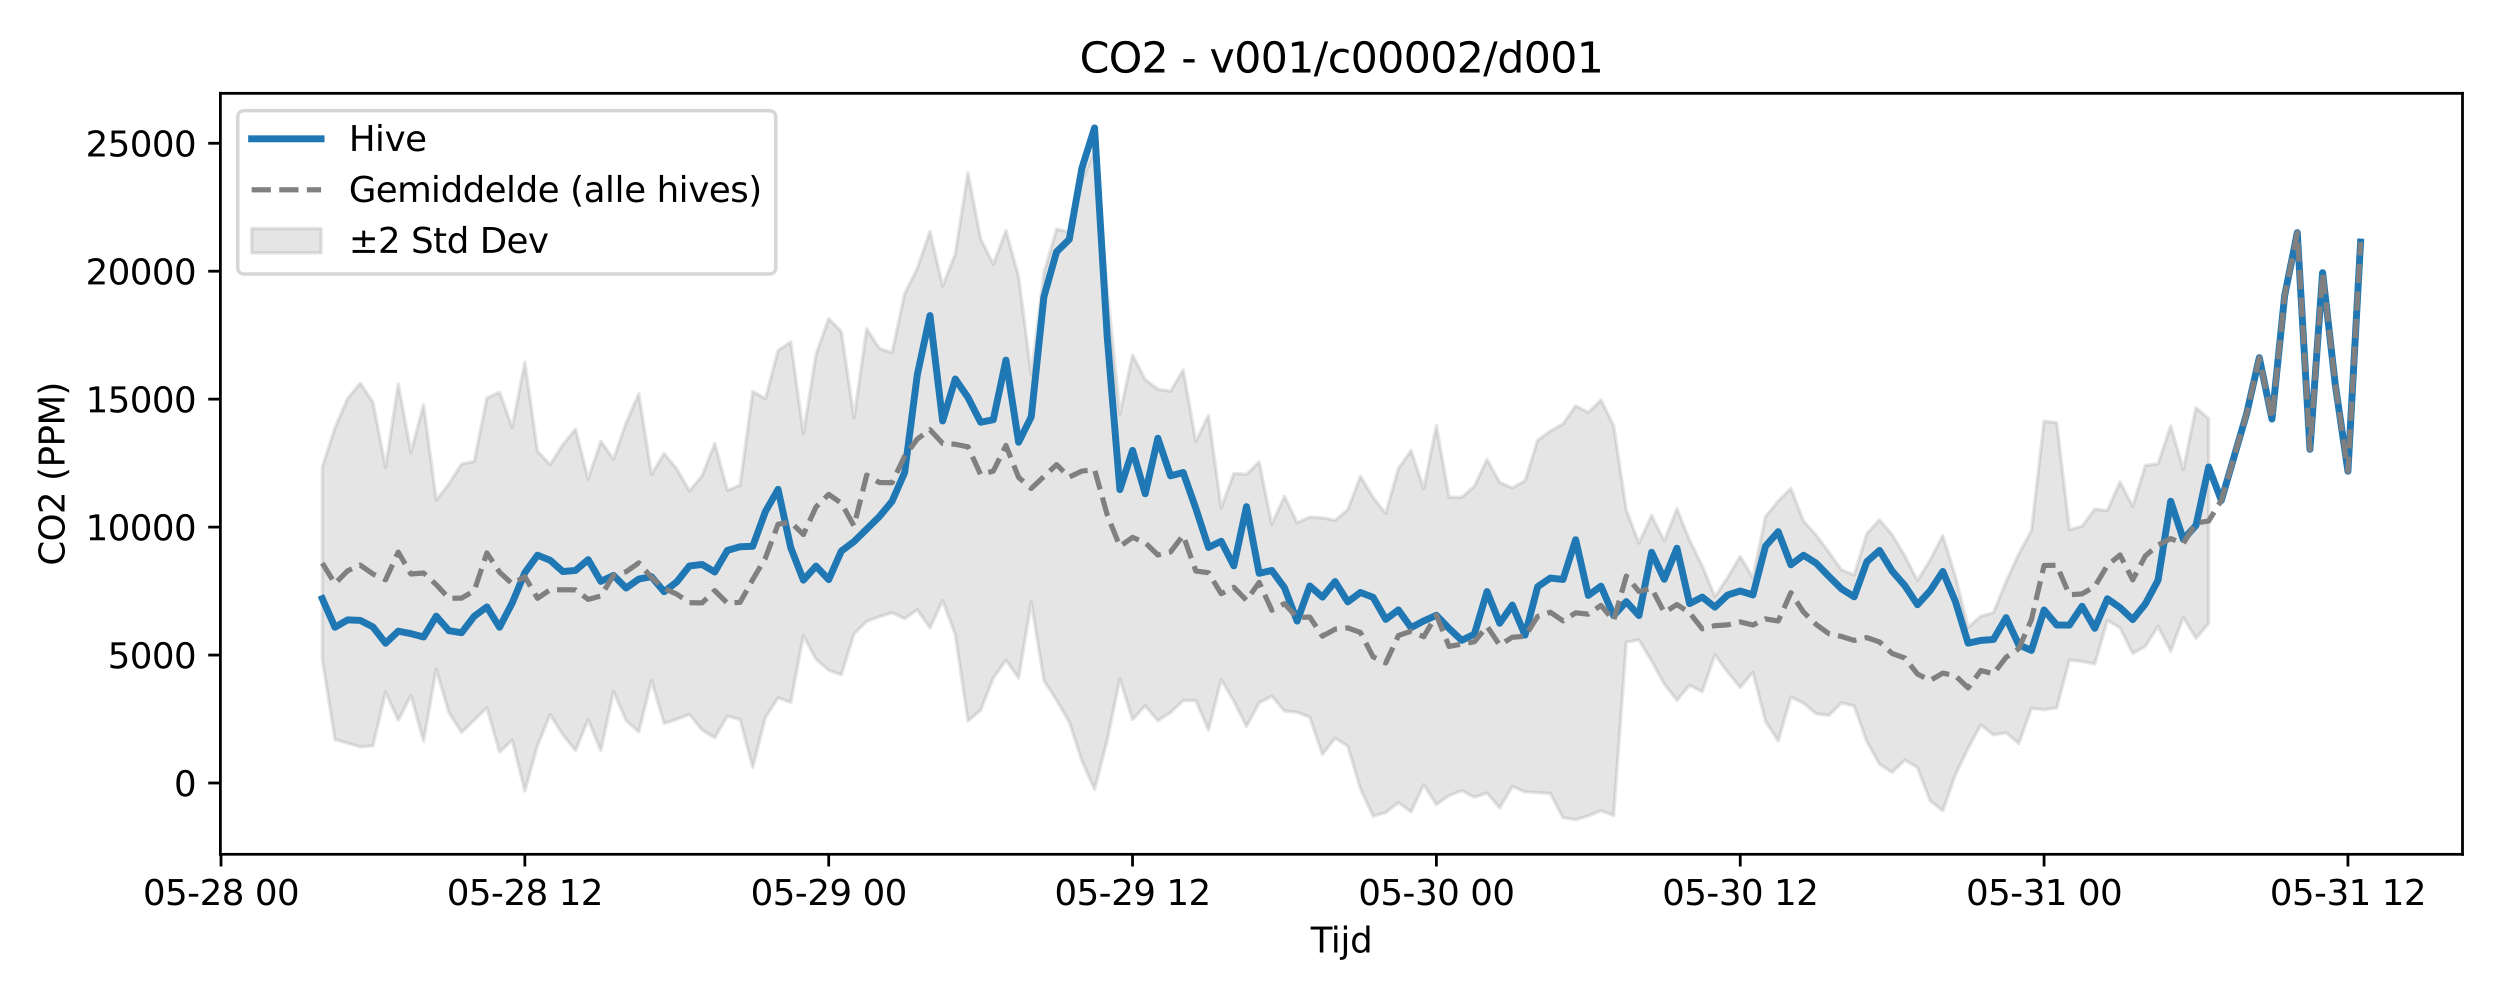 <?xml version="1.0" encoding="utf-8" standalone="no"?>
<!DOCTYPE svg PUBLIC "-//W3C//DTD SVG 1.1//EN"
  "http://www.w3.org/Graphics/SVG/1.1/DTD/svg11.dtd">
<svg xmlns:xlink="http://www.w3.org/1999/xlink" width="720pt" height="288pt" viewBox="0 0 720 288" xmlns="http://www.w3.org/2000/svg" version="1.1">
 <defs>
  <style type="text/css">*{stroke-linejoin: round; stroke-linecap: butt}</style>
 </defs>
 <g id="figure_1">
  <g id="patch_1">
   <path d="M 0 288 
L 720 288 
L 720 0 
L 0 0 
z
" style="fill: #ffffff"/>
  </g>
  <g id="axes_1">
   <g id="patch_2">
    <path d="M 63.47 246.04 
L 709.2 246.04 
L 709.2 26.88 
L 63.47 26.88 
z
" style="fill: #ffffff"/>
   </g>
   <g id="FillBetweenPolyCollection_1">
    <defs>
     <path id="m95207c6a70" d="M 92.821 -153.44 
L 92.821 -98.188 
L 96.467 -75.009 
L 100.114 -73.994 
L 103.76 -72.893 
L 107.406 -73.233 
L 111.052 -88.623 
L 114.698 -80.594 
L 118.344 -87.689 
L 121.99 -74.554 
L 125.637 -95.248 
L 129.283 -82.755 
L 132.929 -77.102 
L 136.575 -80.59 
L 140.221 -84.157 
L 143.867 -71.401 
L 147.513 -74.811 
L 151.159 -60.195 
L 154.806 -73.342 
L 158.452 -82.163 
L 162.098 -76.403 
L 165.744 -71.839 
L 169.39 -80.727 
L 173.036 -71.833 
L 176.682 -88.862 
L 180.329 -80.499 
L 183.975 -77.213 
L 187.621 -92.05 
L 191.267 -79.668 
L 194.913 -80.852 
L 198.559 -82.231 
L 202.205 -77.749 
L 205.851 -75.521 
L 209.498 -81.782 
L 213.144 -80.783 
L 216.79 -66.958 
L 220.436 -81.396 
L 224.082 -87.042 
L 227.728 -85.71 
L 231.374 -104.945 
L 235.021 -98.119 
L 238.667 -94.967 
L 242.313 -93.67 
L 245.959 -105.438 
L 249.605 -109.04 
L 253.251 -110.388 
L 256.897 -111.534 
L 260.543 -109.848 
L 264.19 -112.391 
L 267.836 -107.157 
L 271.482 -115.027 
L 275.128 -105.198 
L 278.774 -80.386 
L 282.42 -83.444 
L 286.066 -92.737 
L 289.712 -97.857 
L 293.359 -92.703 
L 297.005 -114.632 
L 300.651 -92.016 
L 304.297 -86.348 
L 307.943 -80.057 
L 311.589 -68.9 
L 315.235 -60.65 
L 318.882 -74.898 
L 322.528 -92.507 
L 326.174 -80.757 
L 329.82 -84.7 
L 333.466 -80.457 
L 337.112 -82.77 
L 340.758 -86.247 
L 344.404 -86.221 
L 348.051 -77.75 
L 351.697 -92.308 
L 355.343 -86.074 
L 358.989 -78.792 
L 362.635 -85.595 
L 366.281 -87.51 
L 369.927 -83.217 
L 373.574 -82.856 
L 377.22 -81.458 
L 380.866 -70.734 
L 384.512 -75.401 
L 388.158 -73.115 
L 391.804 -60.856 
L 395.45 -52.942 
L 399.096 -53.991 
L 402.743 -56.846 
L 406.389 -54.175 
L 410.035 -61.986 
L 413.681 -56.29 
L 417.327 -58.86 
L 420.973 -60.301 
L 424.619 -58.393 
L 428.266 -59.604 
L 431.912 -55.312 
L 435.558 -61.501 
L 439.204 -59.925 
L 442.85 -59.755 
L 446.496 -59.486 
L 450.142 -52.511 
L 453.788 -51.922 
L 457.435 -53.028 
L 461.081 -54.501 
L 464.727 -53.145 
L 468.373 -103.062 
L 472.019 -103.717 
L 475.665 -97.65 
L 479.311 -90.986 
L 482.958 -86.351 
L 486.604 -90.627 
L 490.25 -88.768 
L 493.896 -99.447 
L 497.542 -94.444 
L 501.188 -90.008 
L 504.834 -94.405 
L 508.48 -80.255 
L 512.127 -74.607 
L 515.773 -87.246 
L 519.419 -85.496 
L 523.065 -82.415 
L 526.711 -81.992 
L 530.357 -85.531 
L 534.003 -84.681 
L 537.649 -74.444 
L 541.296 -67.932 
L 544.942 -65.576 
L 548.588 -69.093 
L 552.234 -66.946 
L 555.88 -57.378 
L 559.526 -54.507 
L 563.172 -64.892 
L 566.819 -72.485 
L 570.465 -79.211 
L 574.111 -76.376 
L 577.757 -76.942 
L 581.403 -73.862 
L 585.049 -83.984 
L 588.695 -83.599 
L 592.341 -84.151 
L 595.988 -97.922 
L 599.634 -97.499 
L 603.28 -96.784 
L 606.926 -109.334 
L 610.572 -107.158 
L 614.218 -99.826 
L 617.864 -101.834 
L 621.511 -107.601 
L 625.157 -100.453 
L 628.803 -110.177 
L 632.449 -104.179 
L 636.095 -108.499 
L 636.095 -167.414 
L 636.095 -167.414 
L 632.449 -170.559 
L 628.803 -152.791 
L 625.157 -165.313 
L 621.511 -154.429 
L 617.864 -153.964 
L 614.218 -142.174 
L 610.572 -149.204 
L 606.926 -140.99 
L 603.28 -141.359 
L 599.634 -136.439 
L 595.988 -135.478 
L 592.341 -166.259 
L 588.695 -166.69 
L 585.049 -135.124 
L 581.403 -128.496 
L 577.757 -120.475 
L 574.111 -111.535 
L 570.465 -110.547 
L 566.819 -107.295 
L 563.172 -121.879 
L 559.526 -133.76 
L 555.88 -126.68 
L 552.234 -120.804 
L 548.588 -127.905 
L 544.942 -133.995 
L 541.296 -138.294 
L 537.649 -134.304 
L 534.003 -122.41 
L 530.357 -123.872 
L 526.711 -128.99 
L 523.065 -133.86 
L 519.419 -137.918 
L 515.773 -147.354 
L 512.127 -143.687 
L 508.48 -139.242 
L 504.834 -121.574 
L 501.188 -127.774 
L 497.542 -121.626 
L 493.896 -116.188 
L 490.25 -125.029 
L 486.604 -132.404 
L 482.958 -141.458 
L 479.311 -132.191 
L 475.665 -139.52 
L 472.019 -131.596 
L 468.373 -141.086 
L 464.727 -165.398 
L 461.081 -172.812 
L 457.435 -169.22 
L 453.788 -171.091 
L 450.142 -165.892 
L 446.496 -163.859 
L 442.85 -161.202 
L 439.204 -149.522 
L 435.558 -147.481 
L 431.912 -149.079 
L 428.266 -155.663 
L 424.619 -147.959 
L 420.973 -144.804 
L 417.327 -144.787 
L 413.681 -165.424 
L 410.035 -147.249 
L 406.389 -158.25 
L 402.743 -153.085 
L 399.096 -140.159 
L 395.45 -144.726 
L 391.804 -150.836 
L 388.158 -141.204 
L 384.512 -138.168 
L 380.866 -138.852 
L 377.22 -139.107 
L 373.574 -137.415 
L 369.927 -145.088 
L 366.281 -136.966 
L 362.635 -154.96 
L 358.989 -151.417 
L 355.343 -151.643 
L 351.697 -141.723 
L 348.051 -168.36 
L 344.404 -160.865 
L 340.758 -181.422 
L 337.112 -175.313 
L 333.466 -175.893 
L 329.82 -178.699 
L 326.174 -185.717 
L 322.528 -168.745 
L 318.882 -204.568 
L 315.235 -244.875 
L 311.589 -235.765 
L 307.943 -221.149 
L 304.297 -222.031 
L 300.651 -209.448 
L 297.005 -180.018 
L 293.359 -208.336 
L 289.712 -221.564 
L 286.066 -211.893 
L 282.42 -219.221 
L 278.774 -238.257 
L 275.128 -214.897 
L 271.482 -205.608 
L 267.836 -221.314 
L 264.19 -210.718 
L 260.543 -203.435 
L 256.897 -186.4 
L 253.251 -187.667 
L 249.605 -193.318 
L 245.959 -167.637 
L 242.313 -192.475 
L 238.667 -196.279 
L 235.021 -185.906 
L 231.374 -163.167 
L 227.728 -189.495 
L 224.082 -187.016 
L 220.436 -173.2 
L 216.79 -175.243 
L 213.144 -148.276 
L 209.498 -146.764 
L 205.851 -160.27 
L 202.205 -150.989 
L 198.559 -146.614 
L 194.913 -152.923 
L 191.267 -157.397 
L 187.621 -151.385 
L 183.975 -174.595 
L 180.329 -166.196 
L 176.682 -155.748 
L 173.036 -160.885 
L 169.39 -150.017 
L 165.744 -164.406 
L 162.098 -159.91 
L 158.452 -154.164 
L 154.806 -158.023 
L 151.159 -183.626 
L 147.513 -164.898 
L 143.867 -175.047 
L 140.221 -173.355 
L 136.575 -155.104 
L 132.929 -154.373 
L 129.283 -148.639 
L 125.637 -143.996 
L 121.99 -171.41 
L 118.344 -157.684 
L 114.698 -177.402 
L 111.052 -153.404 
L 107.406 -172.157 
L 103.76 -177.606 
L 100.114 -173.229 
L 96.467 -164.819 
L 92.821 -153.44 
z
" style="stroke: #808080; stroke-opacity: 0.2"/>
    </defs>
    <g clip-path="url(#p311d7b1788)">
     <use xlink:href="#m95207c6a70" x="0" y="288" style="fill: #808080; fill-opacity: 0.2; stroke: #808080; stroke-opacity: 0.2"/>
    </g>
   </g>
   <g id="matplotlib.axis_1">
    <g id="xtick_1">
     <g id="line2d_1">
      <defs>
       <path id="mf065951fe7" d="M 0 0 
L 0 3.5 
" style="stroke: #000000; stroke-width: 0.8"/>
      </defs>
      <g>
       <use xlink:href="#mf065951fe7" x="63.652" y="246.04" style="stroke: #000000; stroke-width: 0.8"/>
      </g>
     </g>
     <g id="text_1">
      <!-- 05-28 00 -->
      <g transform="translate(41.172 260.638) scale(0.1 -0.1)">
       <defs>
        <path id="DejaVuSans-30" d="M 2034 4250 
Q 1547 4250 1301 3770 
Q 1056 3291 1056 2328 
Q 1056 1369 1301 889 
Q 1547 409 2034 409 
Q 2525 409 2770 889 
Q 3016 1369 3016 2328 
Q 3016 3291 2770 3770 
Q 2525 4250 2034 4250 
z
M 2034 4750 
Q 2819 4750 3233 4129 
Q 3647 3509 3647 2328 
Q 3647 1150 3233 529 
Q 2819 -91 2034 -91 
Q 1250 -91 836 529 
Q 422 1150 422 2328 
Q 422 3509 836 4129 
Q 1250 4750 2034 4750 
z
" transform="scale(0.016)"/>
        <path id="DejaVuSans-35" d="M 691 4666 
L 3169 4666 
L 3169 4134 
L 1269 4134 
L 1269 2991 
Q 1406 3038 1543 3061 
Q 1681 3084 1819 3084 
Q 2600 3084 3056 2656 
Q 3513 2228 3513 1497 
Q 3513 744 3044 326 
Q 2575 -91 1722 -91 
Q 1428 -91 1123 -41 
Q 819 9 494 109 
L 494 744 
Q 775 591 1075 516 
Q 1375 441 1709 441 
Q 2250 441 2565 725 
Q 2881 1009 2881 1497 
Q 2881 1984 2565 2268 
Q 2250 2553 1709 2553 
Q 1456 2553 1204 2497 
Q 953 2441 691 2322 
L 691 4666 
z
" transform="scale(0.016)"/>
        <path id="DejaVuSans-2d" d="M 313 2009 
L 1997 2009 
L 1997 1497 
L 313 1497 
L 313 2009 
z
" transform="scale(0.016)"/>
        <path id="DejaVuSans-32" d="M 1228 531 
L 3431 531 
L 3431 0 
L 469 0 
L 469 531 
Q 828 903 1448 1529 
Q 2069 2156 2228 2338 
Q 2531 2678 2651 2914 
Q 2772 3150 2772 3378 
Q 2772 3750 2511 3984 
Q 2250 4219 1831 4219 
Q 1534 4219 1204 4116 
Q 875 4013 500 3803 
L 500 4441 
Q 881 4594 1212 4672 
Q 1544 4750 1819 4750 
Q 2544 4750 2975 4387 
Q 3406 4025 3406 3419 
Q 3406 3131 3298 2873 
Q 3191 2616 2906 2266 
Q 2828 2175 2409 1742 
Q 1991 1309 1228 531 
z
" transform="scale(0.016)"/>
        <path id="DejaVuSans-38" d="M 2034 2216 
Q 1584 2216 1326 1975 
Q 1069 1734 1069 1313 
Q 1069 891 1326 650 
Q 1584 409 2034 409 
Q 2484 409 2743 651 
Q 3003 894 3003 1313 
Q 3003 1734 2745 1975 
Q 2488 2216 2034 2216 
z
M 1403 2484 
Q 997 2584 770 2862 
Q 544 3141 544 3541 
Q 544 4100 942 4425 
Q 1341 4750 2034 4750 
Q 2731 4750 3128 4425 
Q 3525 4100 3525 3541 
Q 3525 3141 3298 2862 
Q 3072 2584 2669 2484 
Q 3125 2378 3379 2068 
Q 3634 1759 3634 1313 
Q 3634 634 3220 271 
Q 2806 -91 2034 -91 
Q 1263 -91 848 271 
Q 434 634 434 1313 
Q 434 1759 690 2068 
Q 947 2378 1403 2484 
z
M 1172 3481 
Q 1172 3119 1398 2916 
Q 1625 2713 2034 2713 
Q 2441 2713 2670 2916 
Q 2900 3119 2900 3481 
Q 2900 3844 2670 4047 
Q 2441 4250 2034 4250 
Q 1625 4250 1398 4047 
Q 1172 3844 1172 3481 
z
" transform="scale(0.016)"/>
        <path id="DejaVuSans-20" transform="scale(0.016)"/>
       </defs>
       <use xlink:href="#DejaVuSans-30"/>
       <use xlink:href="#DejaVuSans-35" transform="translate(63.623 0)"/>
       <use xlink:href="#DejaVuSans-2d" transform="translate(127.246 0)"/>
       <use xlink:href="#DejaVuSans-32" transform="translate(163.33 0)"/>
       <use xlink:href="#DejaVuSans-38" transform="translate(226.953 0)"/>
       <use xlink:href="#DejaVuSans-20" transform="translate(290.576 0)"/>
       <use xlink:href="#DejaVuSans-30" transform="translate(322.363 0)"/>
       <use xlink:href="#DejaVuSans-30" transform="translate(385.986 0)"/>
      </g>
     </g>
    </g>
    <g id="xtick_2">
     <g id="line2d_2">
      <g>
       <use xlink:href="#mf065951fe7" x="151.159" y="246.04" style="stroke: #000000; stroke-width: 0.8"/>
      </g>
     </g>
     <g id="text_2">
      <!-- 05-28 12 -->
      <g transform="translate(128.679 260.638) scale(0.1 -0.1)">
       <defs>
        <path id="DejaVuSans-31" d="M 794 531 
L 1825 531 
L 1825 4091 
L 703 3866 
L 703 4441 
L 1819 4666 
L 2450 4666 
L 2450 531 
L 3481 531 
L 3481 0 
L 794 0 
L 794 531 
z
" transform="scale(0.016)"/>
       </defs>
       <use xlink:href="#DejaVuSans-30"/>
       <use xlink:href="#DejaVuSans-35" transform="translate(63.623 0)"/>
       <use xlink:href="#DejaVuSans-2d" transform="translate(127.246 0)"/>
       <use xlink:href="#DejaVuSans-32" transform="translate(163.33 0)"/>
       <use xlink:href="#DejaVuSans-38" transform="translate(226.953 0)"/>
       <use xlink:href="#DejaVuSans-20" transform="translate(290.576 0)"/>
       <use xlink:href="#DejaVuSans-31" transform="translate(322.363 0)"/>
       <use xlink:href="#DejaVuSans-32" transform="translate(385.986 0)"/>
      </g>
     </g>
    </g>
    <g id="xtick_3">
     <g id="line2d_3">
      <g>
       <use xlink:href="#mf065951fe7" x="238.667" y="246.04" style="stroke: #000000; stroke-width: 0.8"/>
      </g>
     </g>
     <g id="text_3">
      <!-- 05-29 00 -->
      <g transform="translate(216.186 260.638) scale(0.1 -0.1)">
       <defs>
        <path id="DejaVuSans-39" d="M 703 97 
L 703 672 
Q 941 559 1184 500 
Q 1428 441 1663 441 
Q 2288 441 2617 861 
Q 2947 1281 2994 2138 
Q 2813 1869 2534 1725 
Q 2256 1581 1919 1581 
Q 1219 1581 811 2004 
Q 403 2428 403 3163 
Q 403 3881 828 4315 
Q 1253 4750 1959 4750 
Q 2769 4750 3195 4129 
Q 3622 3509 3622 2328 
Q 3622 1225 3098 567 
Q 2575 -91 1691 -91 
Q 1453 -91 1209 -44 
Q 966 3 703 97 
z
M 1959 2075 
Q 2384 2075 2632 2365 
Q 2881 2656 2881 3163 
Q 2881 3666 2632 3958 
Q 2384 4250 1959 4250 
Q 1534 4250 1286 3958 
Q 1038 3666 1038 3163 
Q 1038 2656 1286 2365 
Q 1534 2075 1959 2075 
z
" transform="scale(0.016)"/>
       </defs>
       <use xlink:href="#DejaVuSans-30"/>
       <use xlink:href="#DejaVuSans-35" transform="translate(63.623 0)"/>
       <use xlink:href="#DejaVuSans-2d" transform="translate(127.246 0)"/>
       <use xlink:href="#DejaVuSans-32" transform="translate(163.33 0)"/>
       <use xlink:href="#DejaVuSans-39" transform="translate(226.953 0)"/>
       <use xlink:href="#DejaVuSans-20" transform="translate(290.576 0)"/>
       <use xlink:href="#DejaVuSans-30" transform="translate(322.363 0)"/>
       <use xlink:href="#DejaVuSans-30" transform="translate(385.986 0)"/>
      </g>
     </g>
    </g>
    <g id="xtick_4">
     <g id="line2d_4">
      <g>
       <use xlink:href="#mf065951fe7" x="326.174" y="246.04" style="stroke: #000000; stroke-width: 0.8"/>
      </g>
     </g>
     <g id="text_4">
      <!-- 05-29 12 -->
      <g transform="translate(303.693 260.638) scale(0.1 -0.1)">
       <use xlink:href="#DejaVuSans-30"/>
       <use xlink:href="#DejaVuSans-35" transform="translate(63.623 0)"/>
       <use xlink:href="#DejaVuSans-2d" transform="translate(127.246 0)"/>
       <use xlink:href="#DejaVuSans-32" transform="translate(163.33 0)"/>
       <use xlink:href="#DejaVuSans-39" transform="translate(226.953 0)"/>
       <use xlink:href="#DejaVuSans-20" transform="translate(290.576 0)"/>
       <use xlink:href="#DejaVuSans-31" transform="translate(322.363 0)"/>
       <use xlink:href="#DejaVuSans-32" transform="translate(385.986 0)"/>
      </g>
     </g>
    </g>
    <g id="xtick_5">
     <g id="line2d_5">
      <g>
       <use xlink:href="#mf065951fe7" x="413.681" y="246.04" style="stroke: #000000; stroke-width: 0.8"/>
      </g>
     </g>
     <g id="text_5">
      <!-- 05-30 00 -->
      <g transform="translate(391.201 260.638) scale(0.1 -0.1)">
       <defs>
        <path id="DejaVuSans-33" d="M 2597 2516 
Q 3050 2419 3304 2112 
Q 3559 1806 3559 1356 
Q 3559 666 3084 287 
Q 2609 -91 1734 -91 
Q 1441 -91 1130 -33 
Q 819 25 488 141 
L 488 750 
Q 750 597 1062 519 
Q 1375 441 1716 441 
Q 2309 441 2620 675 
Q 2931 909 2931 1356 
Q 2931 1769 2642 2001 
Q 2353 2234 1838 2234 
L 1294 2234 
L 1294 2753 
L 1863 2753 
Q 2328 2753 2575 2939 
Q 2822 3125 2822 3475 
Q 2822 3834 2567 4026 
Q 2313 4219 1838 4219 
Q 1578 4219 1281 4162 
Q 984 4106 628 3988 
L 628 4550 
Q 988 4650 1302 4700 
Q 1616 4750 1894 4750 
Q 2613 4750 3031 4423 
Q 3450 4097 3450 3541 
Q 3450 3153 3228 2886 
Q 3006 2619 2597 2516 
z
" transform="scale(0.016)"/>
       </defs>
       <use xlink:href="#DejaVuSans-30"/>
       <use xlink:href="#DejaVuSans-35" transform="translate(63.623 0)"/>
       <use xlink:href="#DejaVuSans-2d" transform="translate(127.246 0)"/>
       <use xlink:href="#DejaVuSans-33" transform="translate(163.33 0)"/>
       <use xlink:href="#DejaVuSans-30" transform="translate(226.953 0)"/>
       <use xlink:href="#DejaVuSans-20" transform="translate(290.576 0)"/>
       <use xlink:href="#DejaVuSans-30" transform="translate(322.363 0)"/>
       <use xlink:href="#DejaVuSans-30" transform="translate(385.986 0)"/>
      </g>
     </g>
    </g>
    <g id="xtick_6">
     <g id="line2d_6">
      <g>
       <use xlink:href="#mf065951fe7" x="501.188" y="246.04" style="stroke: #000000; stroke-width: 0.8"/>
      </g>
     </g>
     <g id="text_6">
      <!-- 05-30 12 -->
      <g transform="translate(478.708 260.638) scale(0.1 -0.1)">
       <use xlink:href="#DejaVuSans-30"/>
       <use xlink:href="#DejaVuSans-35" transform="translate(63.623 0)"/>
       <use xlink:href="#DejaVuSans-2d" transform="translate(127.246 0)"/>
       <use xlink:href="#DejaVuSans-33" transform="translate(163.33 0)"/>
       <use xlink:href="#DejaVuSans-30" transform="translate(226.953 0)"/>
       <use xlink:href="#DejaVuSans-20" transform="translate(290.576 0)"/>
       <use xlink:href="#DejaVuSans-31" transform="translate(322.363 0)"/>
       <use xlink:href="#DejaVuSans-32" transform="translate(385.986 0)"/>
      </g>
     </g>
    </g>
    <g id="xtick_7">
     <g id="line2d_7">
      <g>
       <use xlink:href="#mf065951fe7" x="588.695" y="246.04" style="stroke: #000000; stroke-width: 0.8"/>
      </g>
     </g>
     <g id="text_7">
      <!-- 05-31 00 -->
      <g transform="translate(566.215 260.638) scale(0.1 -0.1)">
       <use xlink:href="#DejaVuSans-30"/>
       <use xlink:href="#DejaVuSans-35" transform="translate(63.623 0)"/>
       <use xlink:href="#DejaVuSans-2d" transform="translate(127.246 0)"/>
       <use xlink:href="#DejaVuSans-33" transform="translate(163.33 0)"/>
       <use xlink:href="#DejaVuSans-31" transform="translate(226.953 0)"/>
       <use xlink:href="#DejaVuSans-20" transform="translate(290.576 0)"/>
       <use xlink:href="#DejaVuSans-30" transform="translate(322.363 0)"/>
       <use xlink:href="#DejaVuSans-30" transform="translate(385.986 0)"/>
      </g>
     </g>
    </g>
    <g id="xtick_8">
     <g id="line2d_8">
      <g>
       <use xlink:href="#mf065951fe7" x="676.203" y="246.04" style="stroke: #000000; stroke-width: 0.8"/>
      </g>
     </g>
     <g id="text_8">
      <!-- 05-31 12 -->
      <g transform="translate(653.722 260.638) scale(0.1 -0.1)">
       <use xlink:href="#DejaVuSans-30"/>
       <use xlink:href="#DejaVuSans-35" transform="translate(63.623 0)"/>
       <use xlink:href="#DejaVuSans-2d" transform="translate(127.246 0)"/>
       <use xlink:href="#DejaVuSans-33" transform="translate(163.33 0)"/>
       <use xlink:href="#DejaVuSans-31" transform="translate(226.953 0)"/>
       <use xlink:href="#DejaVuSans-20" transform="translate(290.576 0)"/>
       <use xlink:href="#DejaVuSans-31" transform="translate(322.363 0)"/>
       <use xlink:href="#DejaVuSans-32" transform="translate(385.986 0)"/>
      </g>
     </g>
    </g>
    <g id="text_9">
     <!-- Tijd -->
     <g transform="translate(377.485 274.317) scale(0.1 -0.1)">
      <defs>
       <path id="DejaVuSans-54" d="M -19 4666 
L 3928 4666 
L 3928 4134 
L 2272 4134 
L 2272 0 
L 1638 0 
L 1638 4134 
L -19 4134 
L -19 4666 
z
" transform="scale(0.016)"/>
       <path id="DejaVuSans-69" d="M 603 3500 
L 1178 3500 
L 1178 0 
L 603 0 
L 603 3500 
z
M 603 4863 
L 1178 4863 
L 1178 4134 
L 603 4134 
L 603 4863 
z
" transform="scale(0.016)"/>
       <path id="DejaVuSans-6a" d="M 603 3500 
L 1178 3500 
L 1178 -63 
Q 1178 -731 923 -1031 
Q 669 -1331 103 -1331 
L -116 -1331 
L -116 -844 
L 38 -844 
Q 366 -844 484 -692 
Q 603 -541 603 -63 
L 603 3500 
z
M 603 4863 
L 1178 4863 
L 1178 4134 
L 603 4134 
L 603 4863 
z
" transform="scale(0.016)"/>
       <path id="DejaVuSans-64" d="M 2906 2969 
L 2906 4863 
L 3481 4863 
L 3481 0 
L 2906 0 
L 2906 525 
Q 2725 213 2448 61 
Q 2172 -91 1784 -91 
Q 1150 -91 751 415 
Q 353 922 353 1747 
Q 353 2572 751 3078 
Q 1150 3584 1784 3584 
Q 2172 3584 2448 3432 
Q 2725 3281 2906 2969 
z
M 947 1747 
Q 947 1113 1208 752 
Q 1469 391 1925 391 
Q 2381 391 2643 752 
Q 2906 1113 2906 1747 
Q 2906 2381 2643 2742 
Q 2381 3103 1925 3103 
Q 1469 3103 1208 2742 
Q 947 2381 947 1747 
z
" transform="scale(0.016)"/>
      </defs>
      <use xlink:href="#DejaVuSans-54"/>
      <use xlink:href="#DejaVuSans-69" transform="translate(57.959 0)"/>
      <use xlink:href="#DejaVuSans-6a" transform="translate(85.742 0)"/>
      <use xlink:href="#DejaVuSans-64" transform="translate(113.525 0)"/>
     </g>
    </g>
   </g>
   <g id="matplotlib.axis_2">
    <g id="ytick_1">
     <g id="line2d_9">
      <defs>
       <path id="m9de245e9a6" d="M 0 0 
L -3.5 0 
" style="stroke: #000000; stroke-width: 0.8"/>
      </defs>
      <g>
       <use xlink:href="#m9de245e9a6" x="63.47" y="225.501" style="stroke: #000000; stroke-width: 0.8"/>
      </g>
     </g>
     <g id="text_10">
      <!-- 0 -->
      <g transform="translate(50.108 229.3) scale(0.1 -0.1)">
       <use xlink:href="#DejaVuSans-30"/>
      </g>
     </g>
    </g>
    <g id="ytick_2">
     <g id="line2d_10">
      <g>
       <use xlink:href="#m9de245e9a6" x="63.47" y="188.653" style="stroke: #000000; stroke-width: 0.8"/>
      </g>
     </g>
     <g id="text_11">
      <!-- 5000 -->
      <g transform="translate(31.02 192.452) scale(0.1 -0.1)">
       <use xlink:href="#DejaVuSans-35"/>
       <use xlink:href="#DejaVuSans-30" transform="translate(63.623 0)"/>
       <use xlink:href="#DejaVuSans-30" transform="translate(127.246 0)"/>
       <use xlink:href="#DejaVuSans-30" transform="translate(190.869 0)"/>
      </g>
     </g>
    </g>
    <g id="ytick_3">
     <g id="line2d_11">
      <g>
       <use xlink:href="#m9de245e9a6" x="63.47" y="151.805" style="stroke: #000000; stroke-width: 0.8"/>
      </g>
     </g>
     <g id="text_12">
      <!-- 10000 -->
      <g transform="translate(24.657 155.604) scale(0.1 -0.1)">
       <use xlink:href="#DejaVuSans-31"/>
       <use xlink:href="#DejaVuSans-30" transform="translate(63.623 0)"/>
       <use xlink:href="#DejaVuSans-30" transform="translate(127.246 0)"/>
       <use xlink:href="#DejaVuSans-30" transform="translate(190.869 0)"/>
       <use xlink:href="#DejaVuSans-30" transform="translate(254.492 0)"/>
      </g>
     </g>
    </g>
    <g id="ytick_4">
     <g id="line2d_12">
      <g>
       <use xlink:href="#m9de245e9a6" x="63.47" y="114.957" style="stroke: #000000; stroke-width: 0.8"/>
      </g>
     </g>
     <g id="text_13">
      <!-- 15000 -->
      <g transform="translate(24.657 118.756) scale(0.1 -0.1)">
       <use xlink:href="#DejaVuSans-31"/>
       <use xlink:href="#DejaVuSans-35" transform="translate(63.623 0)"/>
       <use xlink:href="#DejaVuSans-30" transform="translate(127.246 0)"/>
       <use xlink:href="#DejaVuSans-30" transform="translate(190.869 0)"/>
       <use xlink:href="#DejaVuSans-30" transform="translate(254.492 0)"/>
      </g>
     </g>
    </g>
    <g id="ytick_5">
     <g id="line2d_13">
      <g>
       <use xlink:href="#m9de245e9a6" x="63.47" y="78.109" style="stroke: #000000; stroke-width: 0.8"/>
      </g>
     </g>
     <g id="text_14">
      <!-- 20000 -->
      <g transform="translate(24.657 81.908) scale(0.1 -0.1)">
       <use xlink:href="#DejaVuSans-32"/>
       <use xlink:href="#DejaVuSans-30" transform="translate(63.623 0)"/>
       <use xlink:href="#DejaVuSans-30" transform="translate(127.246 0)"/>
       <use xlink:href="#DejaVuSans-30" transform="translate(190.869 0)"/>
       <use xlink:href="#DejaVuSans-30" transform="translate(254.492 0)"/>
      </g>
     </g>
    </g>
    <g id="ytick_6">
     <g id="line2d_14">
      <g>
       <use xlink:href="#m9de245e9a6" x="63.47" y="41.261" style="stroke: #000000; stroke-width: 0.8"/>
      </g>
     </g>
     <g id="text_15">
      <!-- 25000 -->
      <g transform="translate(24.657 45.06) scale(0.1 -0.1)">
       <use xlink:href="#DejaVuSans-32"/>
       <use xlink:href="#DejaVuSans-35" transform="translate(63.623 0)"/>
       <use xlink:href="#DejaVuSans-30" transform="translate(127.246 0)"/>
       <use xlink:href="#DejaVuSans-30" transform="translate(190.869 0)"/>
       <use xlink:href="#DejaVuSans-30" transform="translate(254.492 0)"/>
      </g>
     </g>
    </g>
    <g id="text_16">
     <!-- CO2 (PPM) -->
     <g transform="translate(18.578 162.903) rotate(-90) scale(0.1 -0.1)">
      <defs>
       <path id="DejaVuSans-43" d="M 4122 4306 
L 4122 3641 
Q 3803 3938 3442 4084 
Q 3081 4231 2675 4231 
Q 1875 4231 1450 3742 
Q 1025 3253 1025 2328 
Q 1025 1406 1450 917 
Q 1875 428 2675 428 
Q 3081 428 3442 575 
Q 3803 722 4122 1019 
L 4122 359 
Q 3791 134 3420 21 
Q 3050 -91 2638 -91 
Q 1578 -91 968 557 
Q 359 1206 359 2328 
Q 359 3453 968 4101 
Q 1578 4750 2638 4750 
Q 3056 4750 3426 4639 
Q 3797 4528 4122 4306 
z
" transform="scale(0.016)"/>
       <path id="DejaVuSans-4f" d="M 2522 4238 
Q 1834 4238 1429 3725 
Q 1025 3213 1025 2328 
Q 1025 1447 1429 934 
Q 1834 422 2522 422 
Q 3209 422 3611 934 
Q 4013 1447 4013 2328 
Q 4013 3213 3611 3725 
Q 3209 4238 2522 4238 
z
M 2522 4750 
Q 3503 4750 4090 4092 
Q 4678 3434 4678 2328 
Q 4678 1225 4090 567 
Q 3503 -91 2522 -91 
Q 1538 -91 948 565 
Q 359 1222 359 2328 
Q 359 3434 948 4092 
Q 1538 4750 2522 4750 
z
" transform="scale(0.016)"/>
       <path id="DejaVuSans-28" d="M 1984 4856 
Q 1566 4138 1362 3434 
Q 1159 2731 1159 2009 
Q 1159 1288 1364 580 
Q 1569 -128 1984 -844 
L 1484 -844 
Q 1016 -109 783 600 
Q 550 1309 550 2009 
Q 550 2706 781 3412 
Q 1013 4119 1484 4856 
L 1984 4856 
z
" transform="scale(0.016)"/>
       <path id="DejaVuSans-50" d="M 1259 4147 
L 1259 2394 
L 2053 2394 
Q 2494 2394 2734 2622 
Q 2975 2850 2975 3272 
Q 2975 3691 2734 3919 
Q 2494 4147 2053 4147 
L 1259 4147 
z
M 628 4666 
L 2053 4666 
Q 2838 4666 3239 4311 
Q 3641 3956 3641 3272 
Q 3641 2581 3239 2228 
Q 2838 1875 2053 1875 
L 1259 1875 
L 1259 0 
L 628 0 
L 628 4666 
z
" transform="scale(0.016)"/>
       <path id="DejaVuSans-4d" d="M 628 4666 
L 1569 4666 
L 2759 1491 
L 3956 4666 
L 4897 4666 
L 4897 0 
L 4281 0 
L 4281 4097 
L 3078 897 
L 2444 897 
L 1241 4097 
L 1241 0 
L 628 0 
L 628 4666 
z
" transform="scale(0.016)"/>
       <path id="DejaVuSans-29" d="M 513 4856 
L 1013 4856 
Q 1481 4119 1714 3412 
Q 1947 2706 1947 2009 
Q 1947 1309 1714 600 
Q 1481 -109 1013 -844 
L 513 -844 
Q 928 -128 1133 580 
Q 1338 1288 1338 2009 
Q 1338 2731 1133 3434 
Q 928 4138 513 4856 
z
" transform="scale(0.016)"/>
      </defs>
      <use xlink:href="#DejaVuSans-43"/>
      <use xlink:href="#DejaVuSans-4f" transform="translate(69.824 0)"/>
      <use xlink:href="#DejaVuSans-32" transform="translate(148.535 0)"/>
      <use xlink:href="#DejaVuSans-20" transform="translate(212.158 0)"/>
      <use xlink:href="#DejaVuSans-28" transform="translate(243.945 0)"/>
      <use xlink:href="#DejaVuSans-50" transform="translate(282.959 0)"/>
      <use xlink:href="#DejaVuSans-50" transform="translate(343.262 0)"/>
      <use xlink:href="#DejaVuSans-4d" transform="translate(403.564 0)"/>
      <use xlink:href="#DejaVuSans-29" transform="translate(489.844 0)"/>
     </g>
    </g>
   </g>
   <g id="line2d_15">
    <path d="M 92.821 172.425 
L 96.467 180.652 
L 100.114 178.522 
L 103.76 178.67 
L 107.406 180.554 
L 111.052 185.256 
L 114.698 181.777 
L 118.344 182.492 
L 121.99 183.457 
L 125.637 177.456 
L 129.283 181.635 
L 132.929 182.229 
L 136.575 177.476 
L 140.221 174.798 
L 143.867 180.655 
L 147.513 173.656 
L 151.159 164.925 
L 154.806 159.889 
L 158.452 161.36 
L 162.098 164.608 
L 165.744 164.289 
L 169.39 161.179 
L 173.036 167.431 
L 176.682 165.726 
L 180.329 169.352 
L 183.975 166.758 
L 187.621 166.091 
L 191.267 170.408 
L 194.913 167.587 
L 198.559 162.999 
L 202.205 162.565 
L 205.851 164.734 
L 209.498 158.509 
L 213.144 157.462 
L 216.79 157.337 
L 220.436 147.334 
L 224.082 140.94 
L 227.728 157.696 
L 231.374 167.077 
L 235.021 163.039 
L 238.667 166.93 
L 242.313 158.701 
L 245.959 155.969 
L 253.251 148.791 
L 256.897 144.394 
L 260.543 136.076 
L 264.19 107.887 
L 267.836 90.888 
L 271.482 121.232 
L 275.128 109.153 
L 278.774 114.48 
L 282.42 121.607 
L 286.066 120.882 
L 289.712 103.716 
L 293.359 127.36 
L 297.005 120.046 
L 300.651 85.437 
L 304.297 72.512 
L 307.943 68.949 
L 311.589 48.415 
L 315.235 36.842 
L 318.882 97.083 
L 322.528 140.998 
L 326.174 129.718 
L 329.82 142.202 
L 333.466 126.21 
L 337.112 137.041 
L 340.758 136.089 
L 344.404 146.436 
L 348.051 157.654 
L 351.697 155.878 
L 355.343 162.968 
L 358.989 145.917 
L 362.635 165.11 
L 366.281 164.289 
L 369.927 169.259 
L 373.574 178.866 
L 377.22 168.762 
L 380.866 171.966 
L 384.512 167.49 
L 388.158 173.337 
L 391.804 170.629 
L 395.45 172.027 
L 399.096 178.38 
L 402.743 175.658 
L 406.389 180.758 
L 410.035 178.827 
L 413.681 177.203 
L 417.327 180.986 
L 420.973 184.423 
L 424.619 182.615 
L 428.266 170.374 
L 431.912 179.488 
L 435.558 174.258 
L 439.204 182.922 
L 442.85 168.954 
L 446.496 166.483 
L 450.142 166.883 
L 453.788 155.441 
L 457.435 171.477 
L 461.081 168.824 
L 464.727 177.311 
L 468.373 173.269 
L 472.019 177.267 
L 475.665 159.071 
L 479.311 166.837 
L 482.958 157.885 
L 486.604 173.838 
L 490.25 171.961 
L 493.896 174.857 
L 497.542 171.368 
L 501.188 170.212 
L 504.834 171.344 
L 508.48 157.268 
L 512.127 153.132 
L 515.773 162.658 
L 519.419 159.914 
L 523.065 162.204 
L 526.711 165.989 
L 530.357 169.588 
L 534.003 171.891 
L 537.649 161.774 
L 541.296 158.526 
L 544.942 164.468 
L 548.588 168.645 
L 552.234 174.164 
L 555.88 170.118 
L 559.526 164.584 
L 563.172 173.273 
L 566.819 185.236 
L 570.465 184.438 
L 574.111 184.17 
L 577.757 177.891 
L 581.403 185.725 
L 585.049 187.312 
L 588.695 175.687 
L 592.341 180.006 
L 595.988 180.04 
L 599.634 174.602 
L 603.28 180.952 
L 606.926 172.457 
L 610.572 174.985 
L 614.218 178.441 
L 617.864 173.921 
L 621.511 167.112 
L 625.157 144.369 
L 628.803 155.342 
L 632.449 151.311 
L 636.095 134.486 
L 639.741 144.123 
L 647.033 119.143 
L 650.68 103.015 
L 654.326 120.683 
L 657.972 85.213 
L 661.618 66.996 
L 665.264 129.394 
L 668.91 78.537 
L 672.556 110.731 
L 676.203 135.714 
L 679.849 69.715 
L 679.849 69.715 
" clip-path="url(#p311d7b1788)" style="fill: none; stroke: #1f77b4; stroke-width: 2; stroke-linecap: square"/>
   </g>
   <g id="line2d_16">
    <path d="M 92.821 162.186 
L 96.467 168.086 
L 100.114 164.388 
L 103.76 162.75 
L 107.406 165.305 
L 111.052 166.986 
L 114.698 159.002 
L 118.344 165.313 
L 121.99 165.018 
L 125.637 168.378 
L 129.283 172.303 
L 132.929 172.262 
L 136.575 170.153 
L 140.221 159.244 
L 143.867 164.776 
L 147.513 168.145 
L 151.159 166.09 
L 154.806 172.317 
L 158.452 169.836 
L 165.744 169.878 
L 169.39 172.628 
L 173.036 171.641 
L 176.682 165.695 
L 180.329 164.653 
L 183.975 162.096 
L 187.621 166.282 
L 191.267 169.468 
L 194.913 171.112 
L 198.559 173.578 
L 202.205 173.631 
L 205.851 170.104 
L 209.498 173.727 
L 213.144 173.471 
L 216.79 166.899 
L 220.436 160.702 
L 224.082 150.971 
L 227.728 150.398 
L 231.374 153.944 
L 235.021 145.988 
L 238.667 142.377 
L 242.313 144.927 
L 245.959 151.462 
L 249.605 136.821 
L 253.251 138.973 
L 256.897 139.033 
L 260.543 131.358 
L 264.19 126.445 
L 267.836 123.765 
L 271.482 127.683 
L 275.128 127.952 
L 278.774 128.678 
L 282.42 136.668 
L 286.066 135.685 
L 289.712 128.289 
L 293.359 137.481 
L 297.005 140.675 
L 304.297 133.81 
L 307.943 137.397 
L 311.589 135.668 
L 315.235 135.238 
L 318.882 148.267 
L 322.528 157.374 
L 326.174 154.763 
L 329.82 156.3 
L 333.466 159.825 
L 337.112 158.959 
L 340.758 154.166 
L 344.404 164.457 
L 348.051 164.945 
L 351.697 170.984 
L 355.343 169.142 
L 358.989 172.896 
L 362.635 167.722 
L 366.281 175.762 
L 369.927 173.848 
L 373.574 177.864 
L 377.22 177.718 
L 380.866 183.207 
L 384.512 181.215 
L 388.158 180.841 
L 391.804 182.154 
L 395.45 189.166 
L 399.096 190.925 
L 402.743 183.035 
L 406.389 181.788 
L 410.035 183.382 
L 413.681 177.143 
L 417.327 186.176 
L 424.619 184.824 
L 428.266 180.367 
L 431.912 185.804 
L 435.558 183.509 
L 439.204 183.276 
L 442.85 177.522 
L 446.496 176.328 
L 450.142 178.798 
L 453.788 176.494 
L 457.435 176.876 
L 461.081 174.343 
L 464.727 178.729 
L 468.373 165.926 
L 472.019 170.344 
L 475.665 169.415 
L 479.311 176.411 
L 482.958 174.096 
L 486.604 176.485 
L 490.25 181.101 
L 493.896 180.183 
L 497.542 179.965 
L 501.188 179.109 
L 504.834 180.01 
L 508.48 178.251 
L 512.127 178.853 
L 515.773 170.7 
L 519.419 176.293 
L 523.065 179.862 
L 526.711 182.509 
L 530.357 183.298 
L 534.003 184.454 
L 537.649 183.626 
L 541.296 184.887 
L 544.942 188.214 
L 548.588 189.501 
L 552.234 194.125 
L 555.88 195.971 
L 559.526 193.866 
L 563.172 194.614 
L 566.819 198.11 
L 570.465 193.121 
L 574.111 194.044 
L 577.757 189.291 
L 581.403 186.821 
L 585.049 178.446 
L 588.695 162.856 
L 592.341 162.795 
L 595.988 171.3 
L 599.634 171.031 
L 603.28 168.928 
L 606.926 162.838 
L 610.572 159.819 
L 614.218 167 
L 617.864 160.101 
L 621.511 156.985 
L 625.157 155.117 
L 628.803 156.516 
L 632.449 150.631 
L 636.095 150.044 
L 639.741 144.123 
L 647.033 119.143 
L 650.68 103.015 
L 654.326 120.683 
L 657.972 85.213 
L 661.618 66.996 
L 665.264 129.394 
L 668.91 78.537 
L 672.556 110.731 
L 676.203 135.714 
L 679.849 69.715 
L 679.849 69.715 
" clip-path="url(#p311d7b1788)" style="fill: none; stroke-dasharray: 5.55,2.4; stroke-dashoffset: 0; stroke: #808080; stroke-width: 1.5"/>
   </g>
   <g id="patch_3">
    <path d="M 63.47 246.04 
L 63.47 26.88 
" style="fill: none; stroke: #000000; stroke-width: 0.8; stroke-linejoin: miter; stroke-linecap: square"/>
   </g>
   <g id="patch_4">
    <path d="M 709.2 246.04 
L 709.2 26.88 
" style="fill: none; stroke: #000000; stroke-width: 0.8; stroke-linejoin: miter; stroke-linecap: square"/>
   </g>
   <g id="patch_5">
    <path d="M 63.47 246.04 
L 709.2 246.04 
" style="fill: none; stroke: #000000; stroke-width: 0.8; stroke-linejoin: miter; stroke-linecap: square"/>
   </g>
   <g id="patch_6">
    <path d="M 63.47 26.88 
L 709.2 26.88 
" style="fill: none; stroke: #000000; stroke-width: 0.8; stroke-linejoin: miter; stroke-linecap: square"/>
   </g>
   <g id="text_17">
    <!-- CO2 - v001/c00002/d001 -->
    <g transform="translate(310.932 20.88) scale(0.12 -0.12)">
     <defs>
      <path id="DejaVuSans-76" d="M 191 3500 
L 800 3500 
L 1894 563 
L 2988 3500 
L 3597 3500 
L 2284 0 
L 1503 0 
L 191 3500 
z
" transform="scale(0.016)"/>
      <path id="DejaVuSans-2f" d="M 1625 4666 
L 2156 4666 
L 531 -594 
L 0 -594 
L 1625 4666 
z
" transform="scale(0.016)"/>
      <path id="DejaVuSans-63" d="M 3122 3366 
L 3122 2828 
Q 2878 2963 2633 3030 
Q 2388 3097 2138 3097 
Q 1578 3097 1268 2742 
Q 959 2388 959 1747 
Q 959 1106 1268 751 
Q 1578 397 2138 397 
Q 2388 397 2633 464 
Q 2878 531 3122 666 
L 3122 134 
Q 2881 22 2623 -34 
Q 2366 -91 2075 -91 
Q 1284 -91 818 406 
Q 353 903 353 1747 
Q 353 2603 823 3093 
Q 1294 3584 2113 3584 
Q 2378 3584 2631 3529 
Q 2884 3475 3122 3366 
z
" transform="scale(0.016)"/>
     </defs>
     <use xlink:href="#DejaVuSans-43"/>
     <use xlink:href="#DejaVuSans-4f" transform="translate(69.824 0)"/>
     <use xlink:href="#DejaVuSans-32" transform="translate(148.535 0)"/>
     <use xlink:href="#DejaVuSans-20" transform="translate(212.158 0)"/>
     <use xlink:href="#DejaVuSans-2d" transform="translate(243.945 0)"/>
     <use xlink:href="#DejaVuSans-20" transform="translate(280.029 0)"/>
     <use xlink:href="#DejaVuSans-76" transform="translate(311.816 0)"/>
     <use xlink:href="#DejaVuSans-30" transform="translate(370.996 0)"/>
     <use xlink:href="#DejaVuSans-30" transform="translate(434.619 0)"/>
     <use xlink:href="#DejaVuSans-31" transform="translate(498.242 0)"/>
     <use xlink:href="#DejaVuSans-2f" transform="translate(561.865 0)"/>
     <use xlink:href="#DejaVuSans-63" transform="translate(595.557 0)"/>
     <use xlink:href="#DejaVuSans-30" transform="translate(650.537 0)"/>
     <use xlink:href="#DejaVuSans-30" transform="translate(714.16 0)"/>
     <use xlink:href="#DejaVuSans-30" transform="translate(777.783 0)"/>
     <use xlink:href="#DejaVuSans-30" transform="translate(841.406 0)"/>
     <use xlink:href="#DejaVuSans-32" transform="translate(905.029 0)"/>
     <use xlink:href="#DejaVuSans-2f" transform="translate(968.652 0)"/>
     <use xlink:href="#DejaVuSans-64" transform="translate(1002.344 0)"/>
     <use xlink:href="#DejaVuSans-30" transform="translate(1065.82 0)"/>
     <use xlink:href="#DejaVuSans-30" transform="translate(1129.443 0)"/>
     <use xlink:href="#DejaVuSans-31" transform="translate(1193.066 0)"/>
    </g>
   </g>
   <g id="legend_1">
    <g id="patch_7">
     <path d="M 70.47 78.914 
L 221.414 78.914 
Q 223.414 78.914 223.414 76.914 
L 223.414 33.88 
Q 223.414 31.88 221.414 31.88 
L 70.47 31.88 
Q 68.47 31.88 68.47 33.88 
L 68.47 76.914 
Q 68.47 78.914 70.47 78.914 
z
" style="fill: #ffffff; opacity: 0.8; stroke: #cccccc; stroke-linejoin: miter"/>
    </g>
    <g id="line2d_17">
     <path d="M 72.47 39.978 
L 82.47 39.978 
L 92.47 39.978 
" style="fill: none; stroke: #1f77b4; stroke-width: 2; stroke-linecap: square"/>
    </g>
    <g id="text_18">
     <!-- Hive -->
     <g transform="translate(100.47 43.478) scale(0.1 -0.1)">
      <defs>
       <path id="DejaVuSans-48" d="M 628 4666 
L 1259 4666 
L 1259 2753 
L 3553 2753 
L 3553 4666 
L 4184 4666 
L 4184 0 
L 3553 0 
L 3553 2222 
L 1259 2222 
L 1259 0 
L 628 0 
L 628 4666 
z
" transform="scale(0.016)"/>
       <path id="DejaVuSans-65" d="M 3597 1894 
L 3597 1613 
L 953 1613 
Q 991 1019 1311 708 
Q 1631 397 2203 397 
Q 2534 397 2845 478 
Q 3156 559 3463 722 
L 3463 178 
Q 3153 47 2828 -22 
Q 2503 -91 2169 -91 
Q 1331 -91 842 396 
Q 353 884 353 1716 
Q 353 2575 817 3079 
Q 1281 3584 2069 3584 
Q 2775 3584 3186 3129 
Q 3597 2675 3597 1894 
z
M 3022 2063 
Q 3016 2534 2758 2815 
Q 2500 3097 2075 3097 
Q 1594 3097 1305 2825 
Q 1016 2553 972 2059 
L 3022 2063 
z
" transform="scale(0.016)"/>
      </defs>
      <use xlink:href="#DejaVuSans-48"/>
      <use xlink:href="#DejaVuSans-69" transform="translate(75.195 0)"/>
      <use xlink:href="#DejaVuSans-76" transform="translate(102.979 0)"/>
      <use xlink:href="#DejaVuSans-65" transform="translate(162.158 0)"/>
     </g>
    </g>
    <g id="line2d_18">
     <path d="M 72.47 54.657 
L 82.47 54.657 
L 92.47 54.657 
" style="fill: none; stroke-dasharray: 5.55,2.4; stroke-dashoffset: 0; stroke: #808080; stroke-width: 1.5"/>
    </g>
    <g id="text_19">
     <!-- Gemiddelde (alle hives) -->
     <g transform="translate(100.47 58.157) scale(0.1 -0.1)">
      <defs>
       <path id="DejaVuSans-47" d="M 3809 666 
L 3809 1919 
L 2778 1919 
L 2778 2438 
L 4434 2438 
L 4434 434 
Q 4069 175 3628 42 
Q 3188 -91 2688 -91 
Q 1594 -91 976 548 
Q 359 1188 359 2328 
Q 359 3472 976 4111 
Q 1594 4750 2688 4750 
Q 3144 4750 3555 4637 
Q 3966 4525 4313 4306 
L 4313 3634 
Q 3963 3931 3569 4081 
Q 3175 4231 2741 4231 
Q 1884 4231 1454 3753 
Q 1025 3275 1025 2328 
Q 1025 1384 1454 906 
Q 1884 428 2741 428 
Q 3075 428 3337 486 
Q 3600 544 3809 666 
z
" transform="scale(0.016)"/>
       <path id="DejaVuSans-6d" d="M 3328 2828 
Q 3544 3216 3844 3400 
Q 4144 3584 4550 3584 
Q 5097 3584 5394 3201 
Q 5691 2819 5691 2113 
L 5691 0 
L 5113 0 
L 5113 2094 
Q 5113 2597 4934 2840 
Q 4756 3084 4391 3084 
Q 3944 3084 3684 2787 
Q 3425 2491 3425 1978 
L 3425 0 
L 2847 0 
L 2847 2094 
Q 2847 2600 2669 2842 
Q 2491 3084 2119 3084 
Q 1678 3084 1418 2786 
Q 1159 2488 1159 1978 
L 1159 0 
L 581 0 
L 581 3500 
L 1159 3500 
L 1159 2956 
Q 1356 3278 1631 3431 
Q 1906 3584 2284 3584 
Q 2666 3584 2933 3390 
Q 3200 3197 3328 2828 
z
" transform="scale(0.016)"/>
       <path id="DejaVuSans-6c" d="M 603 4863 
L 1178 4863 
L 1178 0 
L 603 0 
L 603 4863 
z
" transform="scale(0.016)"/>
       <path id="DejaVuSans-61" d="M 2194 1759 
Q 1497 1759 1228 1600 
Q 959 1441 959 1056 
Q 959 750 1161 570 
Q 1363 391 1709 391 
Q 2188 391 2477 730 
Q 2766 1069 2766 1631 
L 2766 1759 
L 2194 1759 
z
M 3341 1997 
L 3341 0 
L 2766 0 
L 2766 531 
Q 2569 213 2275 61 
Q 1981 -91 1556 -91 
Q 1019 -91 701 211 
Q 384 513 384 1019 
Q 384 1609 779 1909 
Q 1175 2209 1959 2209 
L 2766 2209 
L 2766 2266 
Q 2766 2663 2505 2880 
Q 2244 3097 1772 3097 
Q 1472 3097 1187 3025 
Q 903 2953 641 2809 
L 641 3341 
Q 956 3463 1253 3523 
Q 1550 3584 1831 3584 
Q 2591 3584 2966 3190 
Q 3341 2797 3341 1997 
z
" transform="scale(0.016)"/>
       <path id="DejaVuSans-68" d="M 3513 2113 
L 3513 0 
L 2938 0 
L 2938 2094 
Q 2938 2591 2744 2837 
Q 2550 3084 2163 3084 
Q 1697 3084 1428 2787 
Q 1159 2491 1159 1978 
L 1159 0 
L 581 0 
L 581 4863 
L 1159 4863 
L 1159 2956 
Q 1366 3272 1645 3428 
Q 1925 3584 2291 3584 
Q 2894 3584 3203 3211 
Q 3513 2838 3513 2113 
z
" transform="scale(0.016)"/>
       <path id="DejaVuSans-73" d="M 2834 3397 
L 2834 2853 
Q 2591 2978 2328 3040 
Q 2066 3103 1784 3103 
Q 1356 3103 1142 2972 
Q 928 2841 928 2578 
Q 928 2378 1081 2264 
Q 1234 2150 1697 2047 
L 1894 2003 
Q 2506 1872 2764 1633 
Q 3022 1394 3022 966 
Q 3022 478 2636 193 
Q 2250 -91 1575 -91 
Q 1294 -91 989 -36 
Q 684 19 347 128 
L 347 722 
Q 666 556 975 473 
Q 1284 391 1588 391 
Q 1994 391 2212 530 
Q 2431 669 2431 922 
Q 2431 1156 2273 1281 
Q 2116 1406 1581 1522 
L 1381 1569 
Q 847 1681 609 1914 
Q 372 2147 372 2553 
Q 372 3047 722 3315 
Q 1072 3584 1716 3584 
Q 2034 3584 2315 3537 
Q 2597 3491 2834 3397 
z
" transform="scale(0.016)"/>
      </defs>
      <use xlink:href="#DejaVuSans-47"/>
      <use xlink:href="#DejaVuSans-65" transform="translate(77.49 0)"/>
      <use xlink:href="#DejaVuSans-6d" transform="translate(139.014 0)"/>
      <use xlink:href="#DejaVuSans-69" transform="translate(236.426 0)"/>
      <use xlink:href="#DejaVuSans-64" transform="translate(264.209 0)"/>
      <use xlink:href="#DejaVuSans-64" transform="translate(327.686 0)"/>
      <use xlink:href="#DejaVuSans-65" transform="translate(391.162 0)"/>
      <use xlink:href="#DejaVuSans-6c" transform="translate(452.686 0)"/>
      <use xlink:href="#DejaVuSans-64" transform="translate(480.469 0)"/>
      <use xlink:href="#DejaVuSans-65" transform="translate(543.945 0)"/>
      <use xlink:href="#DejaVuSans-20" transform="translate(605.469 0)"/>
      <use xlink:href="#DejaVuSans-28" transform="translate(637.256 0)"/>
      <use xlink:href="#DejaVuSans-61" transform="translate(676.27 0)"/>
      <use xlink:href="#DejaVuSans-6c" transform="translate(737.549 0)"/>
      <use xlink:href="#DejaVuSans-6c" transform="translate(765.332 0)"/>
      <use xlink:href="#DejaVuSans-65" transform="translate(793.115 0)"/>
      <use xlink:href="#DejaVuSans-20" transform="translate(854.639 0)"/>
      <use xlink:href="#DejaVuSans-68" transform="translate(886.426 0)"/>
      <use xlink:href="#DejaVuSans-69" transform="translate(949.805 0)"/>
      <use xlink:href="#DejaVuSans-76" transform="translate(977.588 0)"/>
      <use xlink:href="#DejaVuSans-65" transform="translate(1036.768 0)"/>
      <use xlink:href="#DejaVuSans-73" transform="translate(1098.291 0)"/>
      <use xlink:href="#DejaVuSans-29" transform="translate(1150.391 0)"/>
     </g>
    </g>
    <g id="patch_8">
     <path d="M 72.47 72.835 
L 92.47 72.835 
L 92.47 65.835 
L 72.47 65.835 
z
" style="fill: #808080; fill-opacity: 0.2; stroke: #808080; stroke-opacity: 0.2; stroke-linejoin: miter"/>
    </g>
    <g id="text_20">
     <!-- ±2 Std Dev -->
     <g transform="translate(100.47 72.835) scale(0.1 -0.1)">
      <defs>
       <path id="DejaVuSans-b1" d="M 2944 4013 
L 2944 2803 
L 4684 2803 
L 4684 2272 
L 2944 2272 
L 2944 1063 
L 2419 1063 
L 2419 2272 
L 678 2272 
L 678 2803 
L 2419 2803 
L 2419 4013 
L 2944 4013 
z
M 678 531 
L 4684 531 
L 4684 0 
L 678 0 
L 678 531 
z
" transform="scale(0.016)"/>
       <path id="DejaVuSans-53" d="M 3425 4513 
L 3425 3897 
Q 3066 4069 2747 4153 
Q 2428 4238 2131 4238 
Q 1616 4238 1336 4038 
Q 1056 3838 1056 3469 
Q 1056 3159 1242 3001 
Q 1428 2844 1947 2747 
L 2328 2669 
Q 3034 2534 3370 2195 
Q 3706 1856 3706 1288 
Q 3706 609 3251 259 
Q 2797 -91 1919 -91 
Q 1588 -91 1214 -16 
Q 841 59 441 206 
L 441 856 
Q 825 641 1194 531 
Q 1563 422 1919 422 
Q 2459 422 2753 634 
Q 3047 847 3047 1241 
Q 3047 1584 2836 1778 
Q 2625 1972 2144 2069 
L 1759 2144 
Q 1053 2284 737 2584 
Q 422 2884 422 3419 
Q 422 4038 858 4394 
Q 1294 4750 2059 4750 
Q 2388 4750 2728 4690 
Q 3069 4631 3425 4513 
z
" transform="scale(0.016)"/>
       <path id="DejaVuSans-74" d="M 1172 4494 
L 1172 3500 
L 2356 3500 
L 2356 3053 
L 1172 3053 
L 1172 1153 
Q 1172 725 1289 603 
Q 1406 481 1766 481 
L 2356 481 
L 2356 0 
L 1766 0 
Q 1100 0 847 248 
Q 594 497 594 1153 
L 594 3053 
L 172 3053 
L 172 3500 
L 594 3500 
L 594 4494 
L 1172 4494 
z
" transform="scale(0.016)"/>
       <path id="DejaVuSans-44" d="M 1259 4147 
L 1259 519 
L 2022 519 
Q 2988 519 3436 956 
Q 3884 1394 3884 2338 
Q 3884 3275 3436 3711 
Q 2988 4147 2022 4147 
L 1259 4147 
z
M 628 4666 
L 1925 4666 
Q 3281 4666 3915 4102 
Q 4550 3538 4550 2338 
Q 4550 1131 3912 565 
Q 3275 0 1925 0 
L 628 0 
L 628 4666 
z
" transform="scale(0.016)"/>
      </defs>
      <use xlink:href="#DejaVuSans-b1"/>
      <use xlink:href="#DejaVuSans-32" transform="translate(83.789 0)"/>
      <use xlink:href="#DejaVuSans-20" transform="translate(147.412 0)"/>
      <use xlink:href="#DejaVuSans-53" transform="translate(179.199 0)"/>
      <use xlink:href="#DejaVuSans-74" transform="translate(242.676 0)"/>
      <use xlink:href="#DejaVuSans-64" transform="translate(281.885 0)"/>
      <use xlink:href="#DejaVuSans-20" transform="translate(345.361 0)"/>
      <use xlink:href="#DejaVuSans-44" transform="translate(377.148 0)"/>
      <use xlink:href="#DejaVuSans-65" transform="translate(454.15 0)"/>
      <use xlink:href="#DejaVuSans-76" transform="translate(515.674 0)"/>
     </g>
    </g>
   </g>
  </g>
 </g>
 <defs>
  <clipPath id="p311d7b1788">
   <rect x="63.47" y="26.88" width="645.73" height="219.16"/>
  </clipPath>
 </defs>
</svg>
